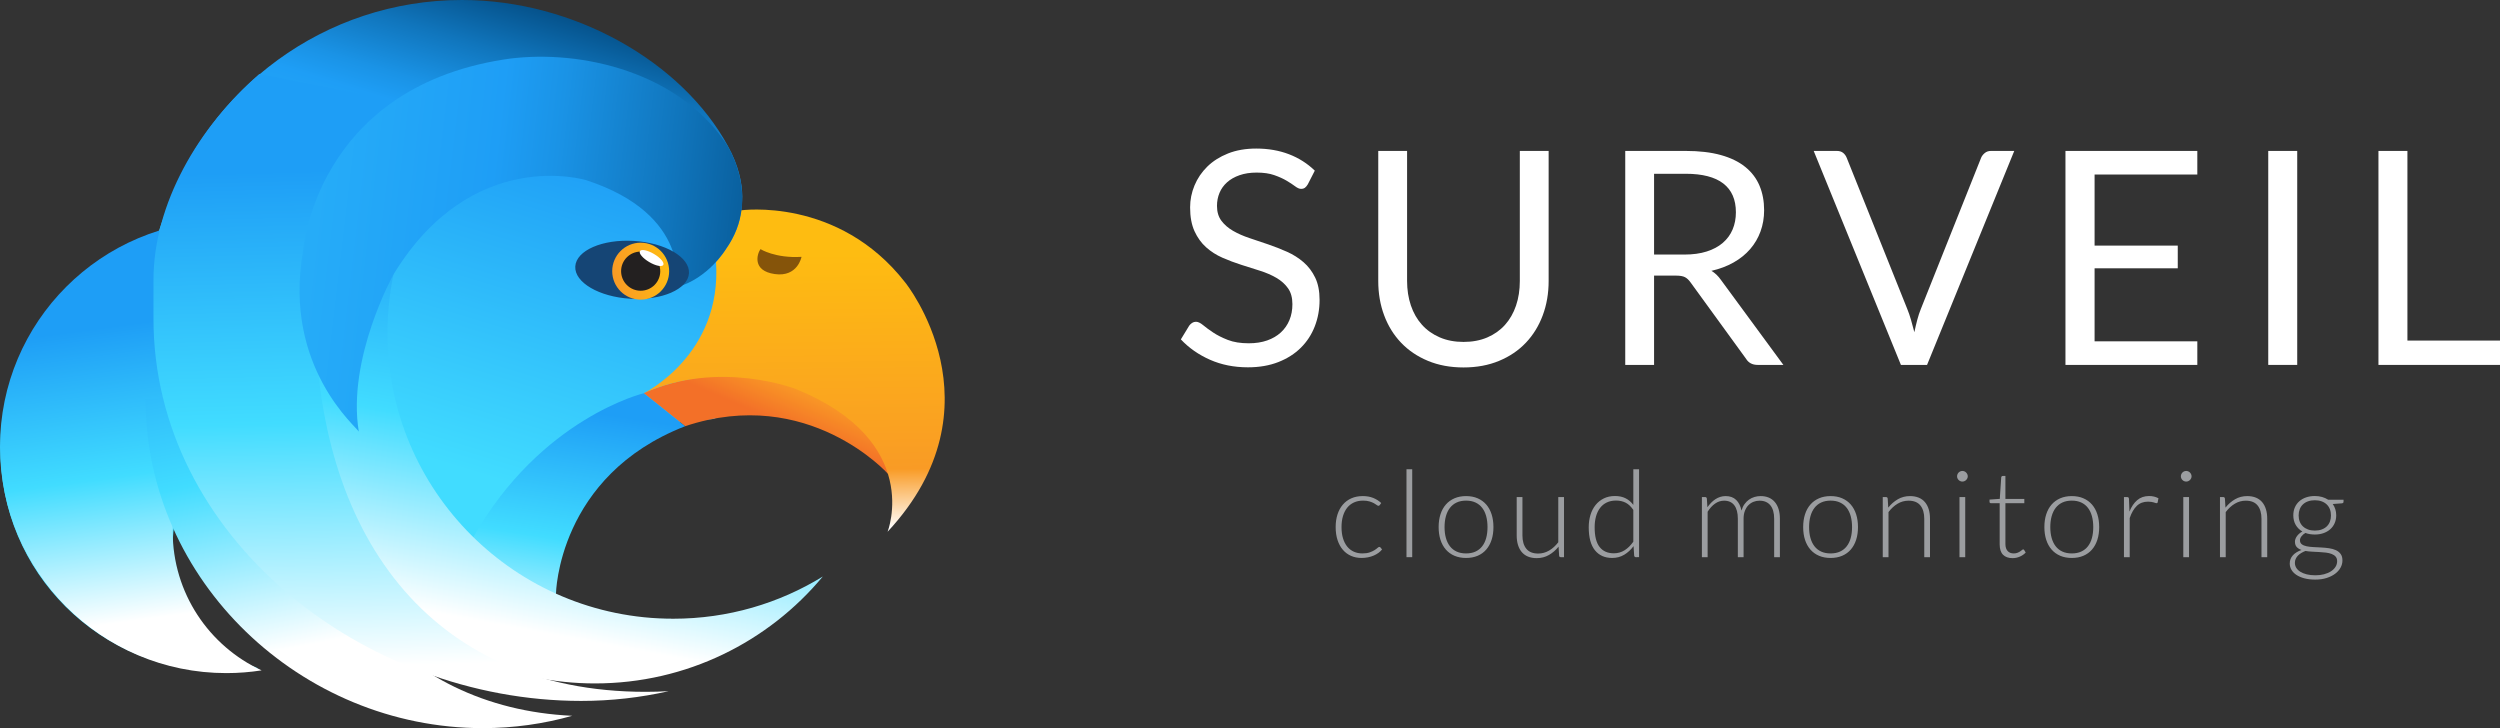 <?xml version="1.0" encoding="utf-8"?>
<!-- Generator: Adobe Illustrator 16.0.4, SVG Export Plug-In . SVG Version: 6.00 Build 0)  -->
<!DOCTYPE svg PUBLIC "-//W3C//DTD SVG 1.1//EN" "http://www.w3.org/Graphics/SVG/1.1/DTD/svg11.dtd">
<svg version="1.1" xmlns="http://www.w3.org/2000/svg" xmlns:xlink="http://www.w3.org/1999/xlink" x="0px" y="0px"
	 width="693.838px" height="202.082px" viewBox="0 0 693.838 202.082" enable-background="new 0 0 693.838 202.082"
	 xml:space="preserve">
<rect x="0" y="0" width="693.838" height="202.082" fill="#333333" stroke="none"/>
<g id="Calque_2" display="none">
	
		<rect x="-242.635" y="-672.455" display="inline" fill="#232020" stroke="#000000" stroke-width="0.232" stroke-miterlimit="10" width="2263.846" height="1579.096"/>
</g>
<g id="Calque_1">
	<g>
		<g>
			<g>
				<path fill="#FFFFFF" d="M362.955,51.171c-0.249,0.415-0.512,0.726-0.788,0.933c-0.276,0.207-0.636,0.311-1.077,0.311
					c-0.47,0-1.016-0.234-1.637-0.704s-1.409-0.987-2.362-1.554s-2.1-1.084-3.44-1.555c-1.34-0.47-2.963-0.705-4.87-0.705
					c-1.796,0-3.385,0.242-4.766,0.726c-1.382,0.483-2.535,1.14-3.46,1.969c-0.926,0.829-1.624,1.803-2.093,2.922
					c-0.47,1.118-0.705,2.327-0.705,3.626c0,1.658,0.407,3.033,1.223,4.124c0.814,1.092,1.892,2.024,3.232,2.798
					c1.34,0.773,2.86,1.443,4.559,2.01s3.439,1.154,5.222,1.762s3.523,1.291,5.222,2.051s3.218,1.72,4.559,2.881
					c1.34,1.16,2.417,2.583,3.232,4.268c0.815,1.686,1.223,3.758,1.223,6.217c0,2.598-0.442,5.035-1.326,7.314
					c-0.884,2.28-2.176,4.263-3.875,5.947c-1.699,1.686-3.786,3.012-6.258,3.979c-2.473,0.967-5.284,1.451-8.434,1.451
					c-3.84,0-7.342-0.697-10.506-2.093c-3.164-1.396-5.864-3.28-8.102-5.657l2.321-3.812c0.221-0.305,0.49-0.56,0.808-0.768
					c0.317-0.207,0.669-0.311,1.057-0.311c0.581,0,1.244,0.311,1.989,0.933c0.746,0.622,1.679,1.306,2.798,2.052
					c1.119,0.746,2.472,1.43,4.062,2.051c1.588,0.622,3.529,0.934,5.823,0.934c1.906,0,3.605-0.263,5.098-0.788
					c1.492-0.524,2.756-1.265,3.792-2.218s1.83-2.092,2.383-3.418c0.552-1.326,0.829-2.805,0.829-4.436
					c0-1.795-0.408-3.266-1.223-4.413c-0.815-1.146-1.886-2.106-3.212-2.88s-2.839-1.43-4.538-1.969s-3.44-1.092-5.222-1.658
					c-1.782-0.566-3.522-1.223-5.222-1.969s-3.212-1.713-4.538-2.9s-2.397-2.674-3.212-4.455c-0.815-1.783-1.223-3.985-1.223-6.611
					c0-2.099,0.407-4.129,1.223-6.092c0.814-1.961,1.996-3.702,3.543-5.222c1.547-1.519,3.46-2.735,5.74-3.647
					c2.28-0.912,4.897-1.367,7.854-1.367c3.315,0,6.341,0.525,9.076,1.574c2.735,1.051,5.125,2.57,7.169,4.559L362.955,51.171z"/>
				<path fill="#FFFFFF" d="M406.18,94.895c2.458,0,4.655-0.415,6.589-1.244c1.934-0.828,3.571-1.988,4.911-3.48
					c1.34-1.492,2.362-3.274,3.067-5.347s1.057-4.352,1.057-6.839V41.888h7.999v36.097c0,3.427-0.546,6.604-1.637,9.533
					c-1.092,2.928-2.652,5.463-4.683,7.604s-4.511,3.819-7.439,5.035s-6.216,1.823-9.863,1.823s-6.936-0.607-9.864-1.823
					c-2.929-1.216-5.416-2.894-7.46-5.035c-2.045-2.142-3.612-4.677-4.704-7.604c-1.092-2.929-1.637-6.106-1.637-9.533V41.888h7.999
					v36.056c0,2.486,0.353,4.766,1.057,6.838s1.726,3.855,3.067,5.347c1.34,1.492,2.984,2.659,4.932,3.502
					S403.721,94.895,406.18,94.895z"/>
				<path fill="#FFFFFF" d="M459.062,76.493v24.783h-7.999V41.888h16.785c3.757,0,7.004,0.38,9.739,1.14s4.994,1.858,6.776,3.295
					c1.782,1.437,3.102,3.17,3.958,5.201c0.856,2.031,1.285,4.303,1.285,6.817c0,2.101-0.332,4.062-0.995,5.885
					s-1.623,3.46-2.88,4.911s-2.791,2.688-4.6,3.709c-1.81,1.023-3.861,1.797-6.154,2.321c0.995,0.58,1.878,1.423,2.652,2.528
					l17.323,23.581h-7.128c-1.465,0-2.542-0.565-3.233-1.699l-15.417-21.22c-0.47-0.662-0.981-1.139-1.533-1.43
					c-0.553-0.289-1.382-0.435-2.487-0.435H459.062z M459.062,70.649h8.413c2.348,0,4.414-0.282,6.196-0.85
					c1.782-0.565,3.274-1.368,4.476-2.403c1.202-1.037,2.106-2.272,2.714-3.709c0.607-1.438,0.912-3.025,0.912-4.767
					c0-3.536-1.167-6.202-3.502-7.999c-2.335-1.795-5.81-2.693-10.423-2.693h-8.786V70.649z"/>
				<path fill="#FFFFFF" d="M503.365,41.888h6.424c0.718,0,1.298,0.18,1.741,0.538c0.441,0.359,0.773,0.816,0.995,1.368
					l16.785,41.899c0.387,0.939,0.739,1.963,1.057,3.066c0.317,1.105,0.628,2.253,0.933,3.44c0.249-1.188,0.518-2.335,0.808-3.44
					c0.29-1.104,0.628-2.127,1.015-3.066l16.702-41.899c0.193-0.47,0.524-0.905,0.995-1.306c0.469-0.4,1.05-0.601,1.741-0.601h6.465
					l-24.203,59.389h-7.252L503.365,41.888z"/>
				<path fill="#FFFFFF" d="M609.833,41.888v6.548H581.32v19.728h23.084v6.3H581.32v20.266h28.514v6.548h-36.595V41.888H609.833z"/>
				<path fill="#FFFFFF" d="M637.559,101.276h-8.04V41.888h8.04V101.276z"/>
				<path fill="#FFFFFF" d="M668.144,94.521h25.695v6.755h-33.735V41.888h8.04V94.521z"/>
			</g>
			<g>
				<g>
					<path fill="#9B9DA0" d="M382.921,140.18c-0.056,0.057-0.109,0.104-0.159,0.143s-0.121,0.059-0.21,0.059
						c-0.112,0-0.266-0.075-0.461-0.227c-0.196-0.15-0.456-0.315-0.78-0.494c-0.325-0.179-0.729-0.344-1.216-0.494
						c-0.486-0.151-1.076-0.227-1.77-0.227c-0.961,0-1.814,0.17-2.557,0.512c-0.744,0.34-1.37,0.83-1.878,1.467
						s-0.897,1.408-1.166,2.314c-0.268,0.905-0.402,1.923-0.402,3.052c0,1.174,0.137,2.214,0.411,3.119s0.663,1.669,1.166,2.289
						c0.503,0.62,1.112,1.093,1.828,1.417c0.715,0.324,1.509,0.486,2.381,0.486c0.805,0,1.479-0.095,2.021-0.285
						c0.542-0.189,0.99-0.396,1.342-0.62s0.631-0.431,0.838-0.62c0.207-0.19,0.372-0.285,0.495-0.285
						c0.145,0,0.257,0.056,0.335,0.168l0.436,0.536c-0.257,0.335-0.581,0.648-0.973,0.938c-0.391,0.291-0.833,0.543-1.325,0.756
						c-0.492,0.212-1.026,0.377-1.602,0.494s-1.177,0.176-1.803,0.176c-1.062,0-2.032-0.192-2.91-0.578
						c-0.878-0.386-1.632-0.945-2.264-1.678c-0.632-0.731-1.124-1.629-1.476-2.691c-0.352-1.062-0.528-2.27-0.528-3.622
						c0-1.274,0.168-2.437,0.503-3.488c0.335-1.051,0.824-1.956,1.467-2.717c0.643-0.76,1.431-1.35,2.365-1.769
						c0.933-0.42,2.004-0.629,3.211-0.629c1.084,0,2.048,0.173,2.893,0.52s1.579,0.816,2.206,1.408L382.921,140.18z"/>
					<path fill="#9B9DA0" d="M391.943,130.235v24.4h-1.593v-24.4H391.943z"/>
					<path fill="#9B9DA0" d="M406.885,137.682c1.196,0,2.267,0.203,3.211,0.611c0.944,0.408,1.741,0.987,2.39,1.736
						s1.143,1.651,1.484,2.708c0.341,1.057,0.512,2.239,0.512,3.547s-0.17,2.487-0.512,3.538c-0.341,1.051-0.835,1.951-1.484,2.701
						c-0.648,0.748-1.445,1.324-2.39,1.727c-0.945,0.402-2.016,0.604-3.211,0.604c-1.197,0-2.267-0.201-3.211-0.604
						c-0.945-0.402-1.744-0.979-2.398-1.727c-0.654-0.75-1.151-1.65-1.492-2.701c-0.341-1.051-0.512-2.23-0.512-3.538
						s0.17-2.49,0.512-3.547c0.341-1.057,0.838-1.959,1.492-2.708c0.654-0.749,1.453-1.328,2.398-1.736
						C404.618,137.885,405.688,137.682,406.885,137.682z M406.885,153.596c0.995,0,1.864-0.17,2.607-0.512
						c0.744-0.34,1.364-0.83,1.862-1.467c0.497-0.637,0.869-1.406,1.115-2.307c0.246-0.898,0.369-1.908,0.369-3.026
						c0-1.106-0.123-2.112-0.369-3.019c-0.246-0.906-0.618-1.68-1.115-2.322c-0.498-0.643-1.118-1.138-1.862-1.484
						s-1.613-0.52-2.607-0.52c-0.995,0-1.865,0.173-2.608,0.52c-0.744,0.347-1.364,0.842-1.861,1.484
						c-0.498,0.643-0.872,1.416-1.124,2.322c-0.252,0.906-0.377,1.912-0.377,3.019c0,1.118,0.125,2.128,0.377,3.026
						c0.251,0.9,0.626,1.67,1.124,2.307c0.497,0.637,1.118,1.127,1.861,1.467C405.021,153.426,405.89,153.596,406.885,153.596z"/>
					<path fill="#9B9DA0" d="M422.531,137.949v10.666c0,1.565,0.359,2.793,1.077,3.682c0.718,0.889,1.812,1.332,3.281,1.332
						c1.088,0,2.104-0.275,3.046-0.83c0.942-0.553,1.789-1.321,2.541-2.305v-12.545h1.593v16.687h-0.878
						c-0.309,0-0.469-0.146-0.48-0.437l-0.152-2.481c-0.772,0.962-1.666,1.733-2.679,2.314s-2.141,0.872-3.384,0.872
						c-0.929,0-1.741-0.146-2.435-0.436c-0.694-0.291-1.271-0.711-1.729-1.258c-0.459-0.549-0.806-1.208-1.041-1.979
						c-0.235-0.771-0.353-1.644-0.353-2.616v-10.666H422.531z"/>
					<path fill="#9B9DA0" d="M454.019,154.636c-0.276,0-0.436-0.146-0.48-0.437l-0.169-2.633c-0.739,1.007-1.604,1.807-2.594,2.398
						c-0.991,0.593-2.102,0.889-3.333,0.889c-2.048,0-3.646-0.709-4.794-2.129s-1.721-3.551-1.721-6.391
						c0-1.218,0.159-2.355,0.479-3.412s0.789-1.973,1.411-2.75s1.383-1.389,2.284-1.836c0.901-0.447,1.939-0.672,3.115-0.672
						c1.13,0,2.11,0.21,2.938,0.629c0.829,0.42,1.545,1.031,2.15,1.837v-9.895h1.593v24.4H454.019z M447.895,153.562
						c1.108,0,2.111-0.285,3.007-0.855c0.896-0.57,1.696-1.363,2.402-2.381v-8.805c-0.65-0.95-1.363-1.621-2.142-2.012
						c-0.778-0.392-1.66-0.588-2.646-0.588s-1.848,0.18-2.586,0.537c-0.739,0.357-1.358,0.863-1.856,1.518
						c-0.499,0.654-0.874,1.437-1.125,2.348c-0.252,0.912-0.378,1.914-0.378,3.01c0,2.482,0.459,4.309,1.377,5.477
						C444.866,152.979,446.182,153.562,447.895,153.562z"/>
					<path fill="#9B9DA0" d="M472.337,154.636v-16.687h0.872c0.291,0,0.458,0.141,0.503,0.42l0.151,2.414
						c0.324-0.458,0.671-0.877,1.04-1.258c0.369-0.379,0.763-0.707,1.182-0.98s0.866-0.486,1.342-0.637
						c0.475-0.151,0.975-0.227,1.501-0.227c1.218,0,2.191,0.354,2.918,1.064c0.727,0.71,1.218,1.697,1.476,2.96
						c0.201-0.692,0.482-1.292,0.846-1.794c0.362-0.504,0.778-0.92,1.247-1.25s0.979-0.576,1.532-0.738
						c0.552-0.162,1.119-0.242,1.699-0.242c0.826,0,1.568,0.137,2.227,0.41c0.659,0.274,1.219,0.68,1.683,1.217
						c0.463,0.536,0.818,1.195,1.063,1.979c0.246,0.782,0.368,1.677,0.368,2.684v10.665h-1.593v-10.665
						c0-1.633-0.353-2.877-1.057-3.732c-0.705-0.855-1.71-1.283-3.019-1.283c-0.582,0-1.138,0.107-1.669,0.319
						c-0.531,0.212-1,0.528-1.409,0.947s-0.732,0.942-0.973,1.568c-0.24,0.626-0.36,1.353-0.36,2.181v10.665h-1.593v-10.665
						c0-1.621-0.324-2.863-0.973-3.724s-1.593-1.292-2.834-1.292c-0.906,0-1.744,0.271-2.516,0.814
						c-0.771,0.542-1.459,1.294-2.062,2.256v12.61H472.337z"/>
					<path fill="#9B9DA0" d="M508.057,137.682c1.196,0,2.267,0.203,3.211,0.611c0.944,0.408,1.741,0.987,2.39,1.736
						s1.143,1.651,1.484,2.708c0.341,1.057,0.512,2.239,0.512,3.547s-0.17,2.487-0.512,3.538c-0.341,1.051-0.835,1.951-1.484,2.701
						c-0.648,0.748-1.445,1.324-2.39,1.727c-0.945,0.402-2.016,0.604-3.211,0.604c-1.197,0-2.267-0.201-3.211-0.604
						c-0.945-0.402-1.744-0.979-2.398-1.727c-0.654-0.75-1.151-1.65-1.492-2.701c-0.341-1.051-0.512-2.23-0.512-3.538
						s0.17-2.49,0.512-3.547c0.341-1.057,0.838-1.959,1.492-2.708c0.654-0.749,1.453-1.328,2.398-1.736
						C505.79,137.885,506.86,137.682,508.057,137.682z M508.057,153.596c0.995,0,1.864-0.17,2.607-0.512
						c0.744-0.34,1.364-0.83,1.862-1.467c0.497-0.637,0.869-1.406,1.115-2.307c0.246-0.898,0.369-1.908,0.369-3.026
						c0-1.106-0.123-2.112-0.369-3.019c-0.246-0.906-0.618-1.68-1.115-2.322c-0.498-0.643-1.118-1.138-1.862-1.484
						s-1.613-0.52-2.607-0.52c-0.995,0-1.865,0.173-2.608,0.52c-0.744,0.347-1.364,0.842-1.861,1.484
						c-0.498,0.643-0.872,1.416-1.124,2.322c-0.252,0.906-0.377,1.912-0.377,3.019c0,1.118,0.125,2.128,0.377,3.026
						c0.251,0.9,0.626,1.67,1.124,2.307c0.497,0.637,1.118,1.127,1.861,1.467C506.192,153.426,507.062,153.596,508.057,153.596z"/>
					<path fill="#9B9DA0" d="M522.529,154.636v-16.687h0.872c0.291,0,0.458,0.141,0.503,0.42l0.151,2.516
						c0.76-0.962,1.646-1.736,2.658-2.323c1.012-0.587,2.138-0.88,3.379-0.88c0.917,0,1.724,0.145,2.423,0.436
						s1.277,0.71,1.736,1.258s0.805,1.207,1.04,1.979c0.234,0.771,0.352,1.645,0.352,2.617v10.665h-1.593v-10.665
						c0-1.566-0.358-2.793-1.073-3.682c-0.716-0.889-1.811-1.334-3.287-1.334c-1.096,0-2.113,0.283-3.052,0.848
						c-0.939,0.564-1.777,1.339-2.515,2.322v12.511H522.529z"/>
					<path fill="#9B9DA0" d="M546.124,132.197c0,0.201-0.042,0.389-0.126,0.562c-0.083,0.173-0.193,0.326-0.327,0.461
						c-0.134,0.134-0.291,0.24-0.47,0.318c-0.179,0.078-0.369,0.117-0.57,0.117s-0.392-0.039-0.57-0.117s-0.335-0.185-0.469-0.318
						c-0.134-0.135-0.241-0.288-0.319-0.461c-0.078-0.174-0.117-0.361-0.117-0.562s0.039-0.395,0.117-0.578
						c0.078-0.185,0.185-0.344,0.319-0.479c0.134-0.134,0.291-0.24,0.469-0.318s0.369-0.117,0.57-0.117s0.391,0.039,0.57,0.117
						c0.179,0.078,0.335,0.185,0.47,0.318c0.134,0.135,0.243,0.294,0.327,0.479C546.082,131.803,546.124,131.996,546.124,132.197z
						 M545.419,137.949v16.687h-1.593v-16.687H545.419z"/>
					<path fill="#9B9DA0" d="M558.55,154.904c-1.129,0-2.007-0.312-2.633-0.939c-0.626-0.626-0.939-1.594-0.939-2.901V139.66h-2.398
						c-0.124,0-0.224-0.033-0.302-0.101s-0.117-0.162-0.117-0.285v-0.62l2.851-0.201l0.398-5.971
						c0.011-0.101,0.053-0.189,0.125-0.268s0.168-0.118,0.291-0.118h0.747v6.372h5.249v1.191h-5.249v11.32
						c0,0.458,0.059,0.852,0.176,1.182c0.118,0.33,0.279,0.602,0.486,0.813s0.45,0.368,0.729,0.47
						c0.279,0.101,0.582,0.15,0.906,0.15c0.402,0,0.749-0.059,1.04-0.176c0.291-0.117,0.542-0.246,0.755-0.386
						s0.386-0.269,0.52-0.386c0.134-0.117,0.24-0.176,0.318-0.176c0.089,0,0.179,0.056,0.269,0.168l0.436,0.703
						c-0.425,0.471-0.964,0.848-1.619,1.133C559.934,154.762,559.254,154.904,558.55,154.904z"/>
					<path fill="#9B9DA0" d="M575.001,137.682c1.196,0,2.267,0.203,3.211,0.611c0.944,0.408,1.741,0.987,2.39,1.736
						s1.143,1.651,1.484,2.708c0.341,1.057,0.512,2.239,0.512,3.547s-0.17,2.487-0.512,3.538c-0.341,1.051-0.835,1.951-1.484,2.701
						c-0.648,0.748-1.445,1.324-2.39,1.727c-0.945,0.402-2.016,0.604-3.211,0.604c-1.197,0-2.267-0.201-3.211-0.604
						c-0.945-0.402-1.744-0.979-2.398-1.727c-0.654-0.75-1.151-1.65-1.492-2.701c-0.341-1.051-0.512-2.23-0.512-3.538
						s0.17-2.49,0.512-3.547c0.341-1.057,0.838-1.959,1.492-2.708c0.654-0.749,1.453-1.328,2.398-1.736
						C572.734,137.885,573.804,137.682,575.001,137.682z M575.001,153.596c0.995,0,1.864-0.17,2.607-0.512
						c0.744-0.34,1.364-0.83,1.862-1.467c0.497-0.637,0.869-1.406,1.115-2.307c0.246-0.898,0.369-1.908,0.369-3.026
						c0-1.106-0.123-2.112-0.369-3.019c-0.246-0.906-0.618-1.68-1.115-2.322c-0.498-0.643-1.118-1.138-1.862-1.484
						s-1.613-0.52-2.607-0.52c-0.995,0-1.865,0.173-2.608,0.52c-0.744,0.347-1.364,0.842-1.861,1.484
						c-0.498,0.643-0.872,1.416-1.124,2.322c-0.252,0.906-0.377,1.912-0.377,3.019c0,1.118,0.125,2.128,0.377,3.026
						c0.251,0.9,0.626,1.67,1.124,2.307c0.497,0.637,1.118,1.127,1.861,1.467C573.136,153.426,574.006,153.596,575.001,153.596z"/>
					<path fill="#9B9DA0" d="M589.473,154.636v-16.687h0.838c0.19,0,0.327,0.039,0.411,0.117c0.083,0.079,0.131,0.213,0.143,0.402
						l0.134,3.522c0.537-1.353,1.252-2.412,2.146-3.179c0.895-0.766,1.996-1.148,3.304-1.148c0.503,0,0.967,0.054,1.392,0.16
						c0.425,0.105,0.827,0.26,1.208,0.461l-0.218,1.106c-0.033,0.179-0.145,0.269-0.335,0.269c-0.067,0-0.163-0.022-0.285-0.067
						c-0.124-0.044-0.277-0.095-0.461-0.151c-0.185-0.055-0.411-0.105-0.679-0.15c-0.268-0.045-0.576-0.066-0.922-0.066
						c-1.263,0-2.3,0.391-3.111,1.174c-0.811,0.782-1.467,1.911-1.97,3.387v10.851H589.473z"/>
					<path fill="#9B9DA0" d="M608.238,132.197c0,0.201-0.042,0.389-0.126,0.562c-0.083,0.173-0.193,0.326-0.327,0.461
						c-0.134,0.134-0.291,0.24-0.47,0.318c-0.179,0.078-0.369,0.117-0.57,0.117s-0.392-0.039-0.57-0.117s-0.335-0.185-0.469-0.318
						c-0.134-0.135-0.241-0.288-0.319-0.461c-0.078-0.174-0.117-0.361-0.117-0.562s0.039-0.395,0.117-0.578
						c0.078-0.185,0.185-0.344,0.319-0.479c0.134-0.134,0.291-0.24,0.469-0.318s0.369-0.117,0.57-0.117s0.391,0.039,0.57,0.117
						c0.179,0.078,0.335,0.185,0.47,0.318c0.134,0.135,0.243,0.294,0.327,0.479C608.196,131.803,608.238,131.996,608.238,132.197z
						 M607.534,137.949v16.687h-1.593v-16.687H607.534z"/>
					<path fill="#9B9DA0" d="M616.12,154.636v-16.687h0.872c0.291,0,0.458,0.141,0.503,0.42l0.151,2.516
						c0.76-0.962,1.646-1.736,2.658-2.323c1.012-0.587,2.138-0.88,3.379-0.88c0.917,0,1.724,0.145,2.423,0.436
						s1.277,0.71,1.736,1.258s0.805,1.207,1.04,1.979c0.234,0.771,0.352,1.645,0.352,2.617v10.665h-1.593v-10.665
						c0-1.566-0.358-2.793-1.073-3.682c-0.716-0.889-1.811-1.334-3.287-1.334c-1.096,0-2.113,0.283-3.052,0.848
						c-0.939,0.564-1.777,1.339-2.515,2.322v12.511H616.12z"/>
					<path fill="#9B9DA0" d="M642.448,137.664c0.727,0,1.4,0.09,2.021,0.269c0.62,0.179,1.176,0.431,1.668,0.755h4.276v0.553
						c0,0.28-0.157,0.432-0.47,0.453l-2.532,0.185c0.313,0.425,0.554,0.903,0.721,1.435c0.168,0.531,0.251,1.098,0.251,1.701
						c0,0.805-0.146,1.535-0.436,2.189c-0.291,0.653-0.696,1.213-1.216,1.676c-0.52,0.465-1.143,0.825-1.87,1.082
						c-0.727,0.258-1.532,0.387-2.415,0.387c-0.961,0-1.833-0.146-2.616-0.437c-0.469,0.269-0.838,0.587-1.107,0.956
						c-0.268,0.369-0.402,0.727-0.402,1.072c0,0.481,0.168,0.851,0.503,1.107c0.335,0.258,0.78,0.444,1.333,0.562
						c0.553,0.117,1.185,0.192,1.895,0.226c0.71,0.034,1.431,0.07,2.163,0.109c0.732,0.039,1.454,0.108,2.164,0.21
						c0.71,0.1,1.342,0.276,1.895,0.527c0.553,0.252,0.998,0.604,1.333,1.057c0.335,0.453,0.503,1.054,0.503,1.803
						c0,0.693-0.173,1.359-0.52,1.996s-0.847,1.201-1.501,1.693c-0.654,0.492-1.445,0.887-2.373,1.183
						c-0.928,0.296-1.968,0.444-3.119,0.444c-1.174,0-2.203-0.12-3.085-0.36c-0.883-0.241-1.624-0.565-2.222-0.973
						c-0.598-0.408-1.048-0.881-1.35-1.417c-0.302-0.537-0.453-1.107-0.453-1.711c0-0.883,0.291-1.644,0.872-2.281
						c0.581-0.637,1.38-1.129,2.398-1.475c-0.559-0.19-1.003-0.465-1.333-0.822c-0.33-0.357-0.495-0.855-0.495-1.492
						c0-0.235,0.044-0.48,0.134-0.738c0.089-0.257,0.224-0.512,0.403-0.764c0.179-0.251,0.394-0.488,0.646-0.712
						s0.545-0.425,0.88-0.604c-0.794-0.457-1.412-1.066-1.853-1.827c-0.442-0.761-0.663-1.649-0.663-2.667
						c0-0.805,0.143-1.534,0.428-2.188c0.285-0.654,0.688-1.217,1.208-1.686c0.52-0.471,1.149-0.833,1.887-1.09
						C640.738,137.793,641.554,137.664,642.448,137.664z M648.636,155.76c0-0.525-0.137-0.947-0.411-1.267
						c-0.274-0.318-0.64-0.567-1.099-0.746s-0.987-0.305-1.584-0.378c-0.598-0.072-1.224-0.125-1.878-0.158
						c-0.654-0.034-1.311-0.068-1.97-0.102c-0.66-0.033-1.275-0.1-1.845-0.201c-0.425,0.168-0.819,0.361-1.183,0.578
						c-0.363,0.219-0.673,0.465-0.931,0.738c-0.257,0.274-0.458,0.576-0.604,0.906c-0.146,0.329-0.218,0.689-0.218,1.081
						c0,0.492,0.126,0.948,0.377,1.367s0.621,0.782,1.107,1.09s1.082,0.55,1.786,0.729c0.704,0.179,1.515,0.269,2.432,0.269
						c0.849,0,1.64-0.095,2.373-0.285s1.37-0.458,1.912-0.806c0.542-0.346,0.967-0.76,1.274-1.24
						C648.482,156.855,648.636,156.33,648.636,155.76z M642.448,147.257c0.715,0,1.353-0.103,1.912-0.31s1.029-0.495,1.409-0.864
						c0.38-0.369,0.668-0.811,0.864-1.325c0.196-0.514,0.293-1.084,0.293-1.71s-0.101-1.199-0.302-1.72
						c-0.201-0.52-0.495-0.964-0.88-1.332c-0.386-0.369-0.855-0.654-1.409-0.855s-1.182-0.303-1.887-0.303
						c-0.704,0-1.336,0.102-1.895,0.303s-1.031,0.486-1.417,0.855c-0.386,0.368-0.679,0.812-0.88,1.332
						c-0.201,0.521-0.302,1.094-0.302,1.72s0.101,1.196,0.302,1.71c0.201,0.515,0.495,0.956,0.88,1.325s0.858,0.657,1.417,0.864
						S641.744,147.257,642.448,147.257z"/>
				</g>
			</g>
		</g>
		<g>
			<linearGradient id="SVGID_1_" gradientUnits="userSpaceOnUse" x1="139.93" y1="-8.542" x2="100.168" y2="121.802">
				<stop  offset="0.012" style="stop-color:#004376"/>
				<stop  offset="0.017" style="stop-color:#014579"/>
				<stop  offset="0.163" style="stop-color:#1075BC"/>
				<stop  offset="0.268" style="stop-color:#1A93E6"/>
				<stop  offset="0.322" style="stop-color:#1E9EF6"/>
				<stop  offset="1" style="stop-color:#41DCFF"/>
			</linearGradient>
			<path fill="url(#SVGID_1_)" d="M70.845,185.176c-13.426-5.327-22.92-18.433-22.92-33.755c0-2.559,0.264-5.055,0.768-7.463h0
				c13.812,34.093,152.652,26.522,136.862,28.062c-19.824,1.932-25.12-3.136-35.864-8.685c1.543-25.367,21.732-46.974,47.49-46.974
				c11.572,0,10.036-58.106,8.542-57.977c0.183-1.258,0.277-2.546,0.277-3.855c0-3.612-0.987-8.587-3.963-13.969
				C189.394,17.224,159.381,0,128.232,0C90.028,0,57.584,24.657,45.945,58.923l0,0c-0.833,2.365-1.794,4.695-2.425,7.147
				l-0.167,0.051C18.324,73.905,0.151,97.252,0.151,124.842c0,33.958,27.528,61.484,61.485,61.484c3.43,0,6.793-0.28,10.07-0.82
				L70.845,185.176z"/>
			<linearGradient id="SVGID_2_" gradientUnits="userSpaceOnUse" x1="30.85" y1="90.584" x2="41.787" y2="171.704">
				<stop  offset="0" style="stop-color:#1E9EF6"/>
				<stop  offset="0.507" style="stop-color:#41DCFF"/>
				<stop  offset="1" style="stop-color:#FFFFFF"/>
			</linearGradient>
			<path fill="url(#SVGID_2_)" d="M62.815,61.179C28.124,61.179,0,89.304,0,123.995s28.124,62.814,62.815,62.814
				c3.33,0,6.598-0.26,9.788-0.759c-14.567-6.726-24.677-21.459-24.677-38.556c0-6.24,1.346-12.162,3.763-17.498"/>
			<linearGradient id="SVGID_3_" gradientUnits="userSpaceOnUse" x1="214.258" y1="116.365" x2="218.815" y2="105.883">
				<stop  offset="0" style="stop-color:#F37028"/>
				<stop  offset="1" style="stop-color:#F99B25"/>
			</linearGradient>
			<path fill="url(#SVGID_3_)" d="M190.145,118.292c34.179-11.436,56.276,13.189,56.276,13.189
				c2.871-13.289-3.601-15.149-22.739-23.048c-23.98-9.896-45.016,0.7-45.016,0.7"/>
			<path fill="none" stroke="#232020" stroke-width="0.911" stroke-miterlimit="10" d="M190.906,78.436"/>
			<linearGradient id="SVGID_4_" gradientUnits="userSpaceOnUse" x1="220.872" y1="147.102" x2="219.96" y2="70.539">
				<stop  offset="0" style="stop-color:#FFFFFF"/>
				<stop  offset="0.217" style="stop-color:#F99B25"/>
				<stop  offset="1" style="stop-color:#FEBC11"/>
			</linearGradient>
			<path fill="url(#SVGID_4_)" d="M246.335,147.585c0,0,9.944-25.128-25.344-39.583c0,0-21.266-8.346-42.326,1.132
				c0,0,21.817-10.6,20.049-36.484c0,0,6.791-7.389,6.857-14.265c0,0,27.086-3.872,45.687,20.051
				C251.259,78.436,278.862,112.612,246.335,147.585z"/>
			<linearGradient id="SVGID_5_" gradientUnits="userSpaceOnUse" x1="228.363" y1="159.185" x2="228.363" y2="159.185">
				<stop  offset="0" style="stop-color:#FFFFFF"/>
				<stop  offset="1" style="stop-color:#3EC8F5"/>
			</linearGradient>
			<path fill="url(#SVGID_5_)" d="M228.363,159.187"/>
			<path fill="#85540A" d="M211.059,69.138c0,0,4.101,2.598,11.393,2.143c0,0-1.05,5.693-7.43,4.781
				C208.643,75.151,210.132,70.417,211.059,69.138z"/>
			<linearGradient id="SVGID_6_" gradientUnits="userSpaceOnUse" x1="163.766" y1="114.273" x2="152.83" y2="184.75">
				<stop  offset="0" style="stop-color:#1E9EF6"/>
				<stop  offset="0.507" style="stop-color:#41DCFF"/>
				<stop  offset="1" style="stop-color:#FFFFFF"/>
			</linearGradient>
			<path fill="url(#SVGID_6_)" d="M178.666,109.134c0,0-28.563,6.871-47.302,39.947l7.409,19.282h14.354l1.178-3.605
				c0,0,0.451-32.687,35.84-46.466L178.666,109.134z"/>
			<linearGradient id="SVGID_7_" gradientUnits="userSpaceOnUse" x1="83.302" y1="76.538" x2="102.895" y2="175.643">
				<stop  offset="0" style="stop-color:#1E9EF6"/>
				<stop  offset="0.507" style="stop-color:#41DCFF"/>
				<stop  offset="1" style="stop-color:#FFFFFF"/>
			</linearGradient>
			<path fill="url(#SVGID_7_)" d="M40.399,110.795c0,50.417,43.16,91.287,93.577,91.287c8.611,0,16.943-1.193,24.842-3.422
				c-48.426-2.239-78.025-40.286-78.025-89.266"/>
			<linearGradient id="SVGID_8_" gradientUnits="userSpaceOnUse" x1="166.86" y1="69.542" x2="147.219" y2="175.056">
				<stop  offset="0" style="stop-color:#1E9EF6"/>
				<stop  offset="0.507" style="stop-color:#41DCFF"/>
				<stop  offset="1" style="stop-color:#FFFFFF"/>
			</linearGradient>
			<path fill="url(#SVGID_8_)" d="M228.363,159.997c-15.084,18.134-37.817,29.679-63.247,29.679
				c-45.413,0-82.227-36.815-82.227-82.228c0-36.031,23.175-66.647,55.432-77.762c-18.726,14.507-30.78,37.211-30.78,62.73
				c0,43.799,35.506,79.304,79.305,79.304C202.067,171.721,216.286,167.431,228.363,159.997z"/>
			<linearGradient id="SVGID_9_" gradientUnits="userSpaceOnUse" x1="111.626" y1="46.651" x2="115.239" y2="184.53">
				<stop  offset="0" style="stop-color:#1E9EF6"/>
				<stop  offset="0.507" style="stop-color:#41DCFF"/>
				<stop  offset="1" style="stop-color:#FFFFFF"/>
			</linearGradient>
			<path fill="url(#SVGID_9_)" d="M71.962,20.552C55.047,35.249,42.593,56.515,42.593,77.78v10.632
				c0,60.485,58.215,106.118,118.698,106.118c8.351,0,16.483-0.937,24.298-2.707c-2.11,0.12-4.236,0.184-6.376,0.184
				c-60.484,0-91.675-44.658-91.675-105.143c0-9.412,29.865-48.229,31.144-57.178"/>
			<linearGradient id="SVGID_10_" gradientUnits="userSpaceOnUse" x1="234.427" y1="80.494" x2="-76.008" y2="43.757">
				<stop  offset="0.012" style="stop-color:#004376"/>
				<stop  offset="0.017" style="stop-color:#014579"/>
				<stop  offset="0.163" style="stop-color:#1075BC"/>
				<stop  offset="0.268" style="stop-color:#1A93E6"/>
				<stop  offset="0.322" style="stop-color:#1E9EF6"/>
				<stop  offset="1" style="stop-color:#41DCFF"/>
			</linearGradient>
			<path fill="url(#SVGID_10_)" d="M187.736,79.732c0,0,4.359-20.144-25.03-29.72c0,0-31.568-9.77-53.498,26.147
				c0,0-12.967,23.312-9.625,43.665c-0.146-0.972-21.113-17.676-15.493-50.077c0,0,3.306-44.909,55.593-53.21
				c19.136-3.039,47.406,2.277,61.653,23.029c0,0,10.422,14.944,0.142,29.57l0,0C201.477,69.138,196.6,77.31,187.736,79.732z"/>
			<g>
				
					<ellipse transform="matrix(0.998 0.06 -0.06 0.998 4.844 -10.452)" fill="#154575" cx="175.442" cy="74.961" rx="15.808" ry="8.041"/>
				
					<linearGradient id="SVGID_11_" gradientUnits="userSpaceOnUse" x1="-1309.594" y1="-1204.036" x2="-1293.787" y2="-1204.036" gradientTransform="matrix(0.982 -0.188 0.188 0.982 1682.88 1012.738)">
					<stop  offset="0" style="stop-color:#F99B25"/>
					<stop  offset="1" style="stop-color:#FEBC11"/>
				</linearGradient>
				<circle fill="url(#SVGID_11_)" cx="177.811" cy="75.257" r="7.903"/>
				<circle fill="#232020" cx="177.811" cy="75.256" r="5.433"/>
				
					<ellipse transform="matrix(0.509 -0.861 0.861 0.509 27.179 190.823)" fill="#FFFFFF" cx="180.785" cy="71.598" rx="1.302" ry="3.766"/>
			</g>
		</g>
	</g>
</g>
</svg>
